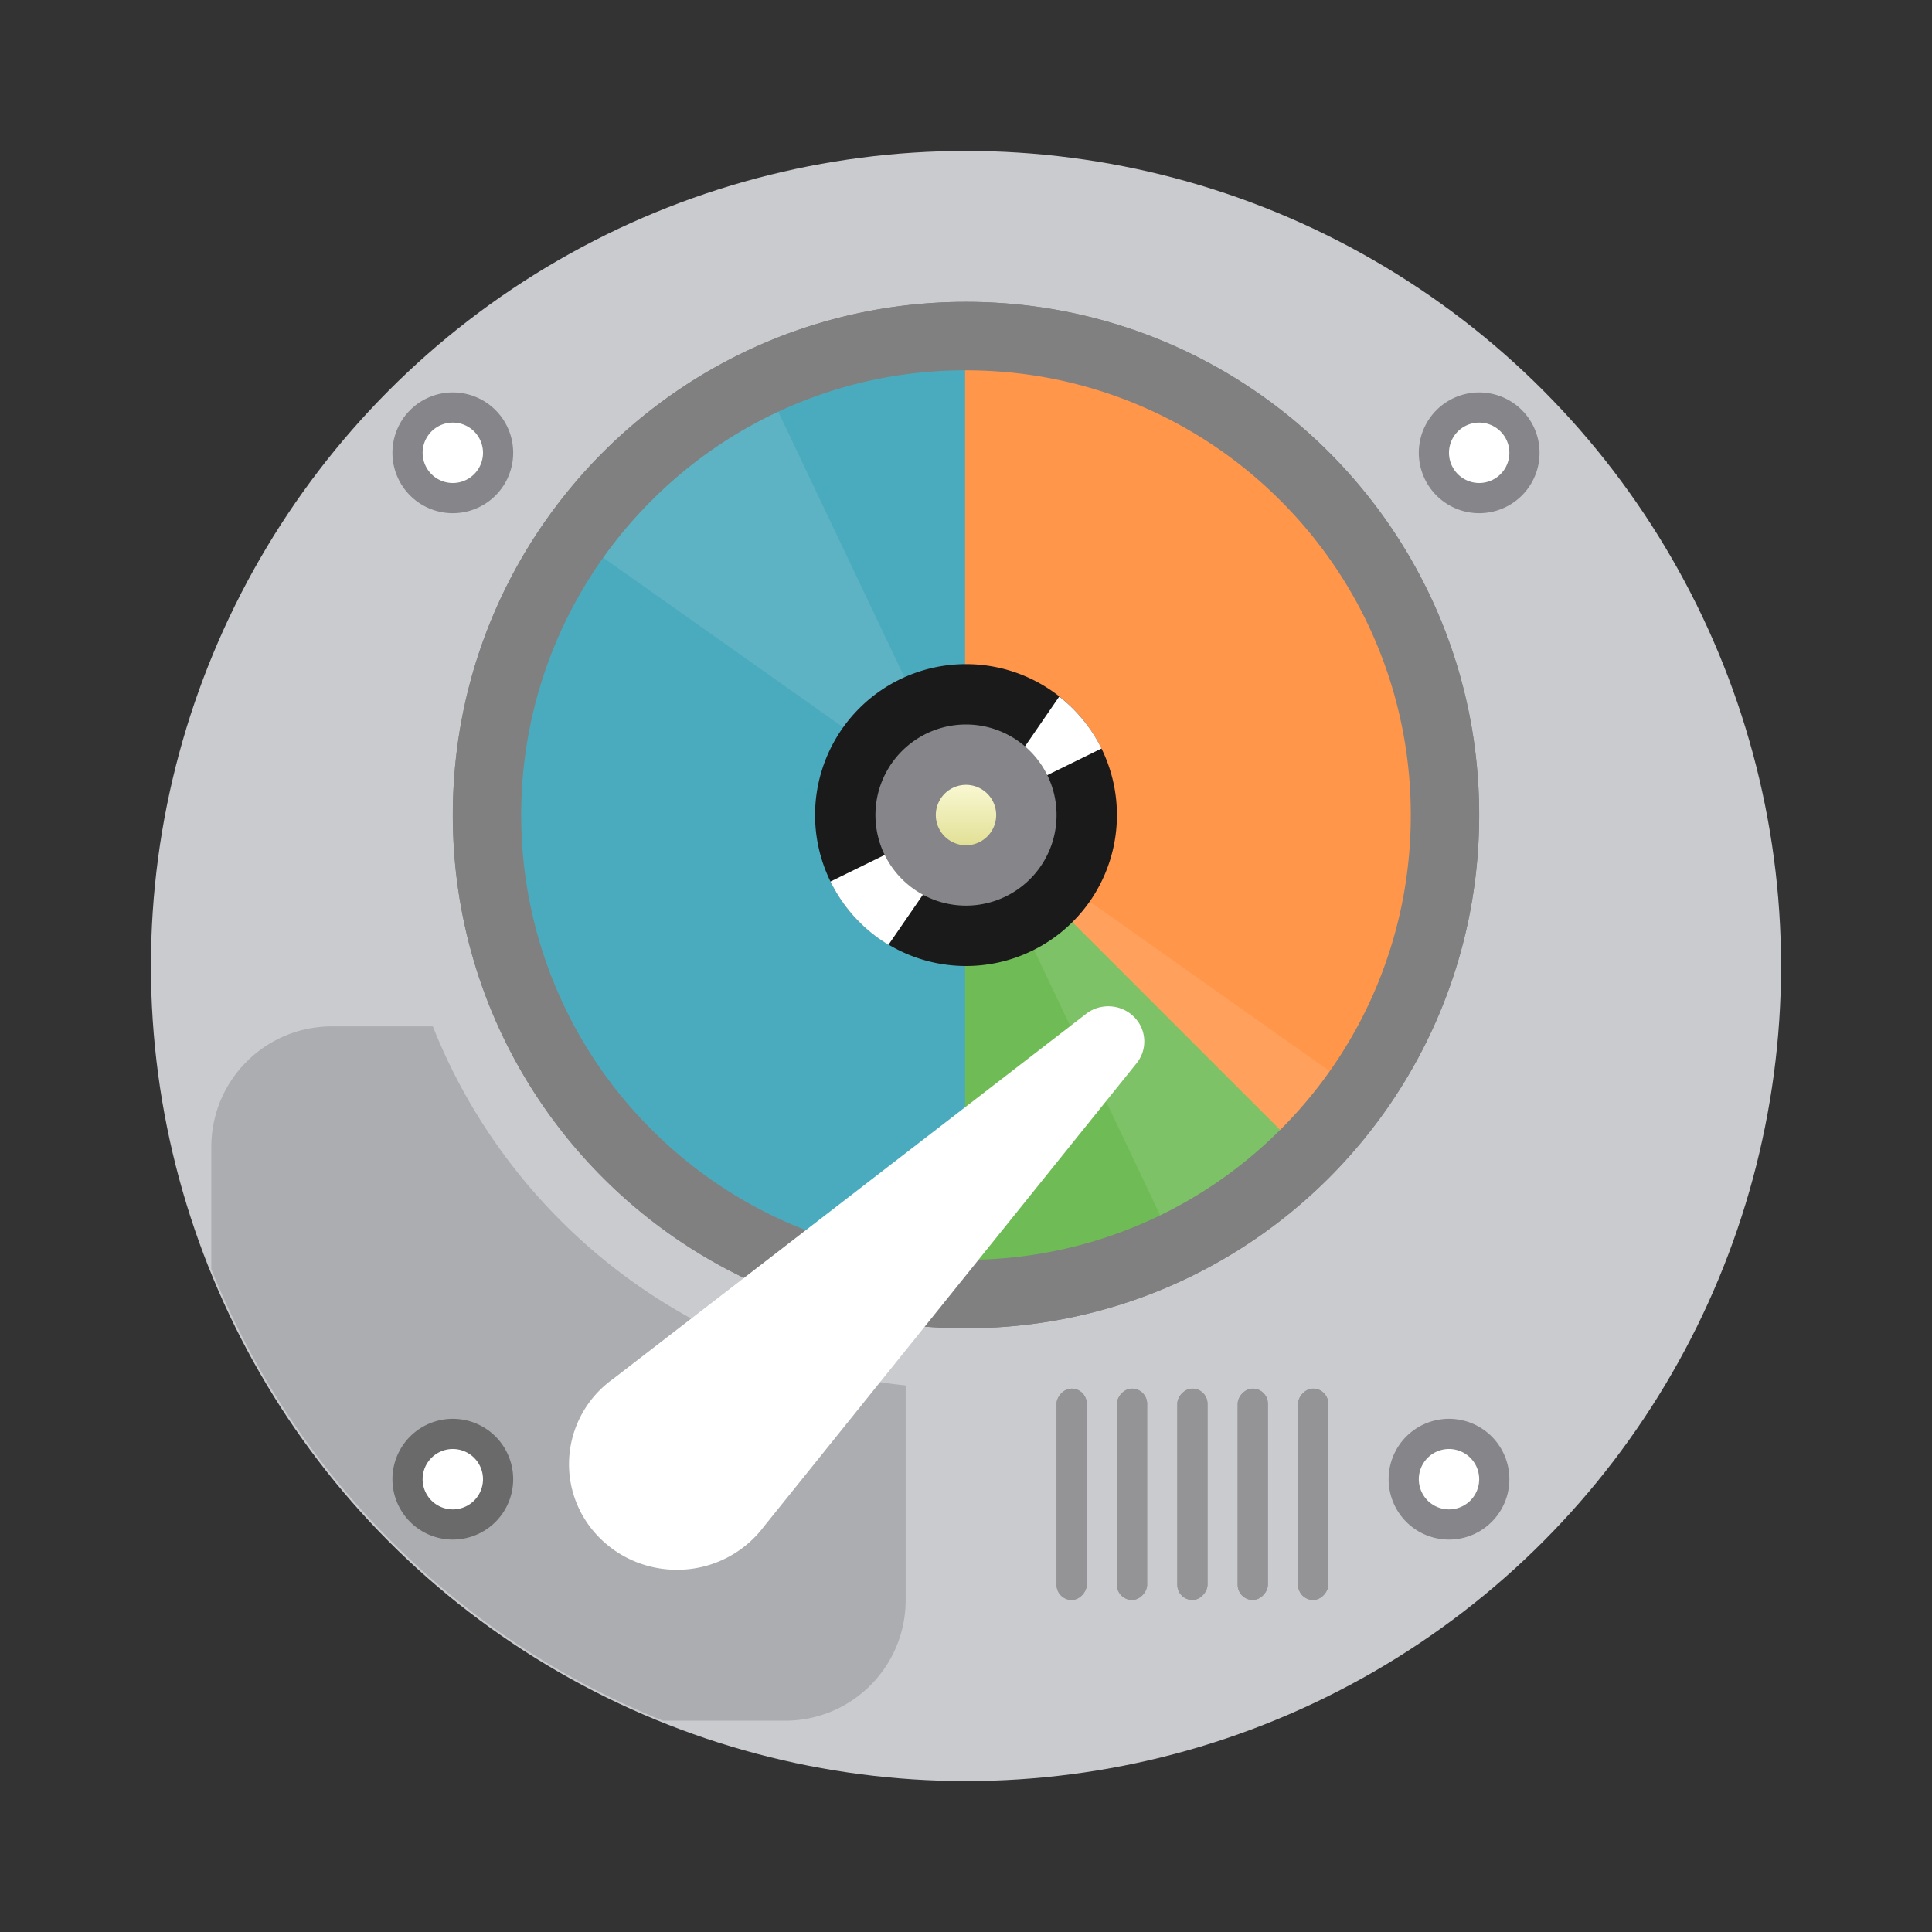 <?xml version="1.0" encoding="UTF-8" standalone="no"?>
<svg
   width="64"
   height="64"
   version="1.1"
   id="svg24"
   sodipodi:docname="baobab.svg"
   inkscape:version="1.4.2 (ebf0e940d0, 2025-05-08)"
   xmlns:inkscape="http://www.inkscape.org/namespaces/inkscape"
   xmlns:sodipodi="http://sodipodi.sourceforge.net/DTD/sodipodi-0.dtd"
   xmlns:xlink="http://www.w3.org/1999/xlink"
   xmlns="http://www.w3.org/2000/svg"
   xmlns:svg="http://www.w3.org/2000/svg">
  <rect width="100%" height="100%" fill="#333333" stroke="none"/>
  <sodipodi:namedview
     id="namedview24"
     pagecolor="#505050"
     bordercolor="#ffffff"
     borderopacity="1"
     inkscape:showpageshadow="0"
     inkscape:pageopacity="0"
     inkscape:pagecheckerboard="1"
     inkscape:deskcolor="#505050"
     inkscape:zoom="6.4140625"
     inkscape:cx="55.269184"
     inkscape:cy="15.824604"
     inkscape:window-width="1920"
     inkscape:window-height="1012"
     inkscape:window-x="0"
     inkscape:window-y="0"
     inkscape:window-maximized="1"
     inkscape:current-layer="svg24" />
  <defs
     id="defs2">
    <path
       id="a"
       d="M5 10A5 5 0 1 1 5 0a5 5 0 0 1 0 10" />
    <path
       id="b"
       d="M2.429 9.29A5 5 0 0 1 .507 7.196l8.979-4.408a5 5 0 0 0-1.399-1.722z" />
    <linearGradient
       id="c"
       x1="5"
       x2="5"
       y1="6"
       y2="4"
       gradientTransform="translate(27 22)"
       gradientUnits="userSpaceOnUse">
      <stop
         offset="0"
         stop-color="#E2E096"
         id="stop1" />
      <stop
         offset="1"
         stop-color="#F9F8D2"
         id="stop2" />
    </linearGradient>
  </defs>
  <g
     transform="translate(-54.576)"
     id="g13">
    <circle
       cx="86.576"
       cy="32"
       r="27"
       fill="#cacbcf"
       style="paint-order:stroke fill markers"
       id="circle2" />
    <path
       fill="#85858a"
       d="M105.576 15a2 2 0 1 1-4 0 2 2 0 0 1 4 0"
       id="path2" />
    <path
       fill="#fff"
       d="M104.576 15a1 1 0 1 0-2 0 1 1 0 0 0 2 0"
       id="path3" />
    <path
       fill="#85858a"
       d="M71.576 15a2 2 0 1 1-4 0 2 2 0 0 1 4 0"
       id="path4" />
    <path
       fill="#fff"
       d="M70.576 15a1 1 0 1 0-2 0 1 1 0 0 0 2 0"
       id="path5" />
    <g
       fill="#949496"
       fill-rule="evenodd"
       transform="matrix(-1 0 0 1 98.576 46)"
       id="g9">
      <rect
         width="1"
         height="7"
         rx=".5"
         id="rect5" />
      <rect
         width="1"
         height="7"
         x="2"
         rx=".5"
         id="rect6" />
      <rect
         width="1"
         height="7"
         x="4"
         rx=".5"
         id="rect7" />
      <rect
         width="1"
         height="7"
         x="6"
         rx=".5"
         id="rect8" />
      <rect
         width="1"
         height="7"
         x="8"
         rx=".5"
         id="rect9" />
    </g>
    <path
       fill="#85858a"
       d="M104.576 49a2 2 0 1 1-4 0 2 2 0 0 1 4 0"
       id="path9" />
    <path
       fill="#fff"
       d="M103.576 49a1 1 0 1 0-2 0 1 1 0 0 0 2 0"
       id="path10" />
    <path
       d="M65.576 34c-2.216 0-4 1.784-4 4v4.04A27 27 0 0 0 76.537 57h4.04c2.215 0 4-1.784 4-4v-7.105c-7.147-.748-13.11-5.46-15.663-11.895z"
       opacity=".15"
       style="paint-order:stroke fill markers"
       id="path11" />
    <path
       fill="#6a6a6a"
       d="M71.576 49a2 2 0 1 1-4 0 2 2 0 0 1 4 0"
       id="path12" />
    <path
       fill="#fff"
       d="M70.576 49a1 1 0 1 0-2 0 1 1 0 0 0 2 0"
       id="path13" />
  </g>
  <path
     fill="#49494c"
     fill-rule="evenodd"
     d="M48 27.122C48 35.837 40.837 43 32 43s-16-7.163-16-15.878C16 18.164 23.163 11 32 11s16 7.164 16 16.122"
     id="path14" />
  <path
     fill="#49494c"
     fill-rule="evenodd"
     d="M48 27.122C48 35.837 40.837 43 32 43s-16-7.163-16-15.878C16 18.164 23.163 11 32 11s16 7.164 16 16.122"
     id="path15" />
  <path
     fill="gray"
     d="M32 10c-9.388 0-17 7.61-17 17 0 9.388 7.612 17 17 17s17-7.612 17-17c0-9.39-7.612-17-17-17m10.417 27.418a14.7 14.7 0 0 1-4.683 3.159A14.65 14.65 0 0 1 32 41.732c-1.99 0-3.92-.388-5.734-1.155a14.7 14.7 0 0 1-4.683-3.16A14.67 14.67 0 0 1 17.266 27a14.68 14.68 0 0 1 4.316-10.417 14.7 14.7 0 0 1 4.684-3.16A14.6 14.6 0 0 1 32 12.268c1.99 0 3.92.39 5.734 1.157a14.7 14.7 0 0 1 4.683 3.158A14.68 14.68 0 0 1 46.734 27a14.67 14.67 0 0 1-4.316 10.418z"
     id="path16" />
  <g
     fill="#949496"
     fill-rule="evenodd"
     transform="matrix(-1 0 0 1 44 46)"
     id="g20">
    <rect
       width="1"
       height="7"
       rx=".5"
       id="rect16" />
    <rect
       width="1"
       height="7"
       x="2"
       rx=".5"
       id="rect17" />
    <rect
       width="1"
       height="7"
       x="4"
       rx=".5"
       id="rect18" />
    <rect
       width="1"
       height="7"
       x="6"
       rx=".5"
       id="rect19" />
    <rect
       width="1"
       height="7"
       x="8"
       rx=".5"
       id="rect20" />
  </g>
  <g
     id="g1"
     transform="matrix(1.333,0,0,1.333,-86.667,1.667)">
    <circle
       cx="89"
       cy="19"
       r="12"
       fill="#ff964a"
       paint-order="markers stroke fill"
       id="circle11" />
    <path
       fill="#6fbb55"
       d="m 80.515,10.515 a 12,12 0 0 0 0,16.97 12,12 0 0 0 16.97,0 z"
       paint-order="markers stroke fill"
       id="path12-7" />
    <path
       fill="#4babbe"
       d="M 89,7 A 12,12 0 0 0 77,19 12,12 0 0 0 89,31 Z"
       paint-order="markers stroke fill"
       id="path13-5" />
  </g>
  <circle
     cx="32"
     cy="27"
     r="2"
     fill="#fff"
     style="paint-order:markers stroke fill"
     id="circle20" />
  <g
     fill-rule="evenodd"
     id="g22">
    <path
       fill="#fff"
       d="M18.292 17.277 25 12l14.387 30.27 6.486-5.495Z"
       opacity=".1"
       id="path20" />
    <use
       xlink:href="#a"
       width="100%"
       height="100%"
       fill="#1a1a1a"
       transform="translate(27 22)"
       id="use20" />
    <use
       xlink:href="#b"
       width="100%"
       height="100%"
       fill="#fff"
       opacity=".1"
       transform="translate(27.003 22.007)"
       id="use21" />
    <path
       fill="#85858a"
       d="M32 30a3 3 0 1 1 0-6 3 3 0 0 1 0 6"
       id="path21" />
    <path
       fill="url(#c)"
       d="M33 27a1 1 0 1 1-2 0 1 1 0 0 1 2 0"
       id="path22" />
  </g>
  <path
     fill="gray"
     d="M32 10c-9.388 0-17 7.61-17 17 0 9.388 7.612 17 17 17s17-7.612 17-17c0-9.39-7.612-17-17-17m10.417 27.418a14.7 14.7 0 0 1-4.683 3.159A14.65 14.65 0 0 1 32 41.732c-1.99 0-3.92-.388-5.734-1.155a14.7 14.7 0 0 1-4.683-3.16A14.67 14.67 0 0 1 17.266 27a14.68 14.68 0 0 1 4.316-10.417 14.7 14.7 0 0 1 4.684-3.16A14.6 14.6 0 0 1 32 12.268c1.99 0 3.92.39 5.734 1.157a14.7 14.7 0 0 1 4.683 3.158A14.68 14.68 0 0 1 46.734 27a14.67 14.67 0 0 1-4.316 10.418z"
     id="path23" />
  <path
     fill="#fff"
     d="m25.298 50.578 12.326-15.323c.176-.205.282-.468.282-.755 0-.643-.533-1.165-1.191-1.165-.293 0-.562.102-.77.276L20.301 45.685a3.47 3.47 0 0 0-1.452 2.815c0 1.935 1.6 3.5 3.574 3.5a3.59 3.59 0 0 0 2.875-1.422"
     id="path24" />
</svg>
